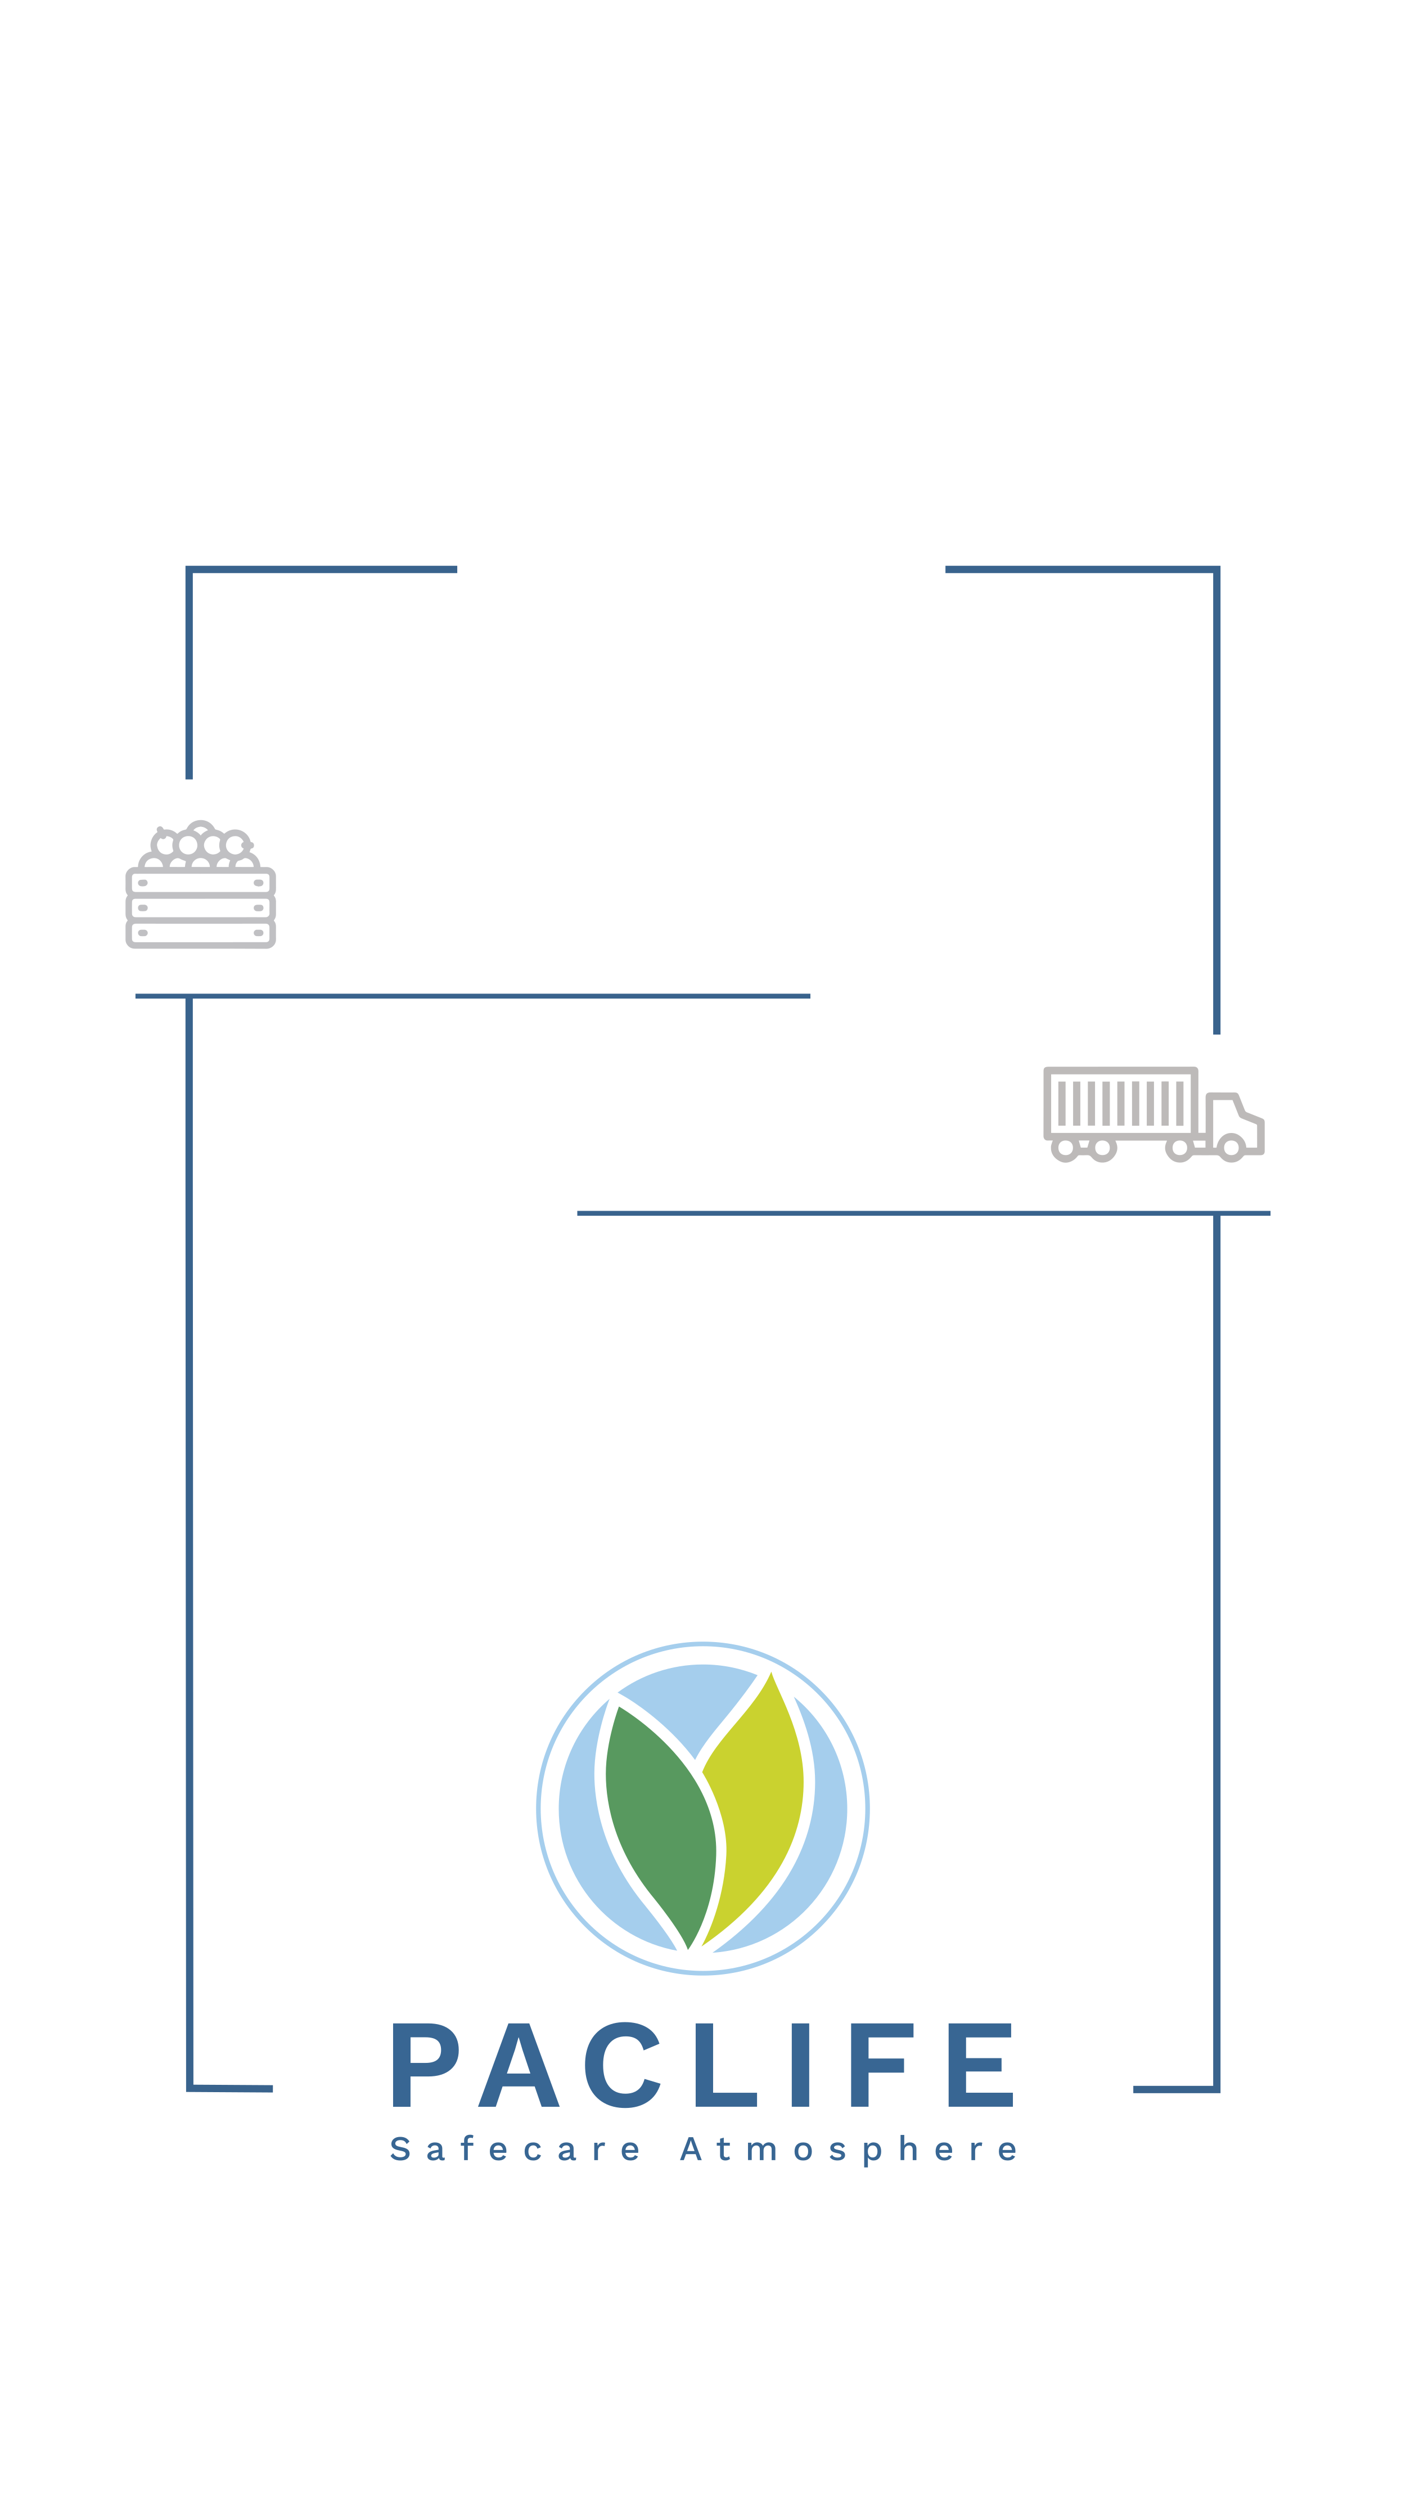 <?xml version="1.0" encoding="utf-8"?>
<!-- Generator: Adobe Illustrator 23.0.0, SVG Export Plug-In . SVG Version: 6.00 Build 0)  -->
<svg version="1.1" xmlns="http://www.w3.org/2000/svg" xmlns:xlink="http://www.w3.org/1999/xlink" x="0px" y="0px"
	 viewBox="0 0 576 1024" style="enable-background:new 0 0 576 1024;" xml:space="preserve">
<style type="text/css">
	.st0{display:none;}
	.st1{display:inline;}
	.st2{fill:none;stroke:#00FFFF;stroke-miterlimit:10;}
	.st3{opacity:0.3;fill:#B8E9F4;}
	.st4{opacity:0.2;fill:#99BC02;}
	.st5{fill:#FFFFFF;}
	.st6{fill:#1E1E1E;}
	.st7{clip-path:url(#SVGID_2_);fill:#FFFFFF;}
	.st8{opacity:0.9;}
	.st9{opacity:0.5;}
	.st10{fill:#A5CEED;stroke:#FFFFFF;stroke-miterlimit:10;}
	.st11{fill:#A5CEED;}
	.st12{fill:none;stroke:#FFFFFF;stroke-miterlimit:10;}
	.st13{fill:#A2C038;}
	.st14{fill:#5087A5;}
	.st15{fill:#9C9B9B;}
	.st16{fill:none;stroke:#1E1E1E;stroke-width:2.2;stroke-miterlimit:10;}
	.st17{stroke:#000000;stroke-miterlimit:10;}
	.st18{fill:none;stroke:#39638D;stroke-width:5;stroke-miterlimit:10;}
	.st19{fill:none;stroke:#39638D;stroke-width:3;stroke-miterlimit:10;}
	.st20{opacity:0.3;}
	.st21{fill:#211915;}
	.st22{opacity:0.6;}
	.st23{fill:#96969B;stroke:#96969B;stroke-width:0.75;stroke-miterlimit:10;}
	.st24{fill:none;stroke:#39638D;stroke-width:2;stroke-miterlimit:10;}
	.st25{fill:none;stroke:#39638D;stroke-miterlimit:10;}
	.st26{fill:#CAD22F;}
	.st27{fill:#58995F;}
	.st28{fill:#386693;}
	.st29{fill:none;stroke:#39638D;stroke-width:4;stroke-miterlimit:10;}
	.st30{clip-path:url(#SVGID_4_);fill:#FFFFFF;}
	.st31{fill:#9C9A9A;}
	.st32{fill:#A3BD33;}
	.st33{fill:#5788A4;}
	.st34{clip-path:url(#SVGID_6_);fill:#FFFFFF;}
	.st35{clip-path:url(#SVGID_8_);fill:#FFFFFF;}
	.st36{fill:none;stroke:#1E1E1E;stroke-width:3;stroke-miterlimit:10;}
	.st37{fill:none;stroke:#A2C038;stroke-width:3;stroke-miterlimit:10;}
	.st38{fill:none;stroke:#A2C038;stroke-width:2;stroke-miterlimit:10;}
	.st39{fill:none;stroke:#1E1E1E;stroke-width:2;stroke-miterlimit:10;}
	.st40{fill:none;stroke:#386693;stroke-width:3;stroke-miterlimit:10;}
	.st41{clip-path:url(#SVGID_10_);}
	.st42{clip-path:url(#SVGID_12_);fill:#FFFFFF;}
	.st43{fill:none;stroke:#386693;stroke-width:2;stroke-miterlimit:10;}
	.st44{clip-path:url(#SVGID_14_);}
	.st45{fill:none;}
	.st46{fill:none;stroke:#333333;stroke-miterlimit:10;}
</style>
<g id="GRILLA" class="st0">
	<g class="st1">
		<g>
			<g>
				<g>
					<g>
						<rect x="-47.99" y="-1474.7" class="st2" width="48.01" height="4215.2"/>
					</g>
					<g>
						<rect x="-0.01" y="-1493.5" class="st2" width="48.01" height="4215.2"/>
						<rect x="47.99" y="-1493.5" class="st2" width="48.01" height="4215.2"/>
					</g>
				</g>
				<g>
					<g>
						<rect x="96" y="-1474.7" class="st2" width="48.01" height="4215.2"/>
						<rect x="144.01" y="-1474.7" class="st2" width="48.01" height="4215.2"/>
					</g>
					<g>
						<rect x="191.99" y="-1493.5" class="st2" width="48.01" height="4215.2"/>
						<rect x="239.99" y="-1493.5" class="st2" width="48.01" height="4215.2"/>
					</g>
				</g>
			</g>
		</g>
		<g>
			<g>
				<g>
					<g>
						<rect x="288" y="-1474.7" class="st2" width="48.01" height="4215.2"/>
						<rect x="336.01" y="-1474.7" class="st2" width="48.01" height="4215.2"/>
					</g>
					<g>
						<rect x="383.99" y="-1493.5" class="st2" width="48.01" height="4215.2"/>
						<rect x="431.99" y="-1493.5" class="st2" width="48.01" height="4215.2"/>
					</g>
				</g>
				<g>
					<g>
						<rect x="480" y="-1474.7" class="st2" width="48.01" height="4215.2"/>
						<rect x="528.01" y="-1474.7" class="st2" width="48.01" height="4215.2"/>
					</g>
					<g>
						<rect x="575.99" y="-1493.5" class="st2" width="48.01" height="4215.2"/>
					</g>
				</g>
			</g>
		</g>
	</g>
</g>
<g id="FONDO_COLOR">
</g>
<g id="Capa_13">
</g>
<g id="Capa_1">
</g>
<g id="INDICACIONES">
</g>
<g id="Capa_3">
</g>
<g id="Capa_5">
</g>
<g id="Capa_2">
</g>
<g id="Capa_4">
</g>
<g id="logo">
	<rect class="st5" width="576" height="1024"/>
</g>
<g id="Capa_14">
</g>
<g id="computador">
</g>
<g id="Modo_de_aislamiento">
	<g>
		<g>
			<path class="st11" d="M243.49,726.48c0-14.07,5.46-28.62,5.69-29.23l0.57-1.49C237,706.6,228.9,722.75,228.9,740.8
				c0,29.02,20.93,53.14,48.51,58.14c-2.21-4.64-9.05-13.49-13.02-18.35C246.21,758.71,243.49,737.3,243.49,726.48z"/>
			<path class="st11" d="M277.34,712.06c2.74,2.85,5.21,5.78,7.42,8.76c3.23-6.48,8.24-12.18,12.92-17.88
				c5.79-7.05,9.86-12.64,12.69-16.85c-6.9-2.82-14.45-4.39-22.36-4.39c-13.1,0-25.2,4.27-35,11.49l2.91,1.66
				C256.35,695.09,266.88,701.16,277.34,712.06z"/>
			<path class="st11" d="M347.1,740.8c0-18.54-8.54-35.07-21.89-45.91c4.02,8.99,8.74,21.33,8.72,35
				c-0.03,12.4-3.19,24.31-9.39,35.4c-7,12.53-18.01,24.11-32.65,34.47C322.72,797.75,347.1,772.13,347.1,740.8z"/>
			<g>
				<path class="st26" d="M287.37,797.22c32.42-22.23,41.81-46.59,41.86-67.34c0.02-20.71-11.3-37.98-13.23-45.23v-0.03
					c-6.82,15.98-22.73,26.88-28.33,41.19c0,0,10.83,16.87,9.88,34.04C296.68,775.81,291.71,789.32,287.37,797.22"/>
			</g>
			<g>
				<path class="st27" d="M268.03,777.6c-15.81-19.02-19.84-37.97-19.84-51.12c0-13.37,5.38-27.56,5.38-27.56
					s41.05,23.42,39.83,60.92c-0.81,24.87-11.6,38.8-11.6,38.8C279.7,791.87,268.05,777.63,268.03,777.6z"/>
			</g>
		</g>
		<g>
			<g>
				<path class="st11" d="M288,809.11c-18.27,0-35.44-7.11-48.35-20.03c-12.92-12.92-20.03-30.09-20.03-48.35
					c0-18.27,7.11-35.44,20.03-48.35s30.09-20.03,48.35-20.03c18.27,0,35.44,7.11,48.35,20.03s20.03,30.09,20.03,48.35
					c0,18.27-7.11,35.44-20.03,48.35C323.44,802,306.27,809.11,288,809.11z M288,674.23c-36.66,0-66.49,29.83-66.49,66.49
					s29.83,66.49,66.49,66.49s66.49-29.83,66.49-66.49S324.66,674.23,288,674.23z"/>
			</g>
		</g>
		<g>
			<path class="st28" d="M166.2,875.64c0.61,0.31,1.13,0.79,1.54,1.44l-1.15,1.04c-0.27-0.57-0.6-0.98-1-1.24
				c-0.4-0.26-0.93-0.38-1.59-0.38c-0.65,0-1.16,0.13-1.52,0.39c-0.36,0.26-0.54,0.6-0.54,1c0,0.38,0.18,0.68,0.53,0.9
				c0.35,0.22,0.98,0.41,1.88,0.58c0.84,0.15,1.52,0.34,2.01,0.58c0.5,0.23,0.86,0.52,1.09,0.87c0.23,0.35,0.34,0.78,0.34,1.29
				c0,0.55-0.16,1.03-0.47,1.45c-0.31,0.42-0.75,0.74-1.32,0.96c-0.56,0.22-1.22,0.33-1.96,0.33c-1.91,0-3.25-0.64-4.04-1.91
				l1.07-1.07c0.3,0.57,0.69,0.99,1.17,1.25c0.48,0.27,1.07,0.4,1.79,0.4c0.67,0,1.2-0.12,1.59-0.35c0.38-0.23,0.58-0.56,0.58-0.99
				c0-0.34-0.17-0.62-0.52-0.83c-0.35-0.21-0.95-0.39-1.81-0.55c-0.86-0.16-1.55-0.36-2.06-0.6c-0.51-0.24-0.88-0.53-1.12-0.88
				c-0.23-0.35-0.35-0.78-0.35-1.28c0-0.53,0.15-1.01,0.44-1.45c0.29-0.44,0.72-0.78,1.27-1.04c0.55-0.26,1.2-0.38,1.94-0.38
				C164.85,875.17,165.58,875.33,166.2,875.64z"/>
			<path class="st28" d="M182.24,883.65l-0.1,1.02c-0.26,0.11-0.55,0.17-0.88,0.17c-0.41,0-0.73-0.08-0.97-0.24s-0.4-0.43-0.48-0.81
				c-0.22,0.33-0.54,0.59-0.97,0.78c-0.43,0.18-0.91,0.28-1.44,0.28c-0.69,0-1.25-0.16-1.68-0.48c-0.43-0.32-0.64-0.78-0.64-1.38
				c0-0.56,0.23-1.03,0.7-1.42c0.46-0.38,1.16-0.66,2.08-0.82l1.81-0.31v-0.38c0-0.44-0.13-0.78-0.38-1.03
				c-0.26-0.25-0.61-0.38-1.07-0.38c-0.94,0-1.55,0.43-1.84,1.28l-1.18-0.63c0.17-0.57,0.52-1.02,1.05-1.35
				c0.53-0.33,1.17-0.5,1.94-0.5c0.92,0,1.65,0.21,2.19,0.64c0.54,0.43,0.81,1.05,0.81,1.88v3.22c0,0.18,0.04,0.31,0.12,0.4
				c0.08,0.09,0.22,0.13,0.41,0.13C181.92,883.7,182.09,883.69,182.24,883.65z M179.08,883.32c0.39-0.25,0.58-0.57,0.58-0.98v-0.85
				l-1.55,0.31c-0.49,0.09-0.86,0.23-1.1,0.4c-0.24,0.17-0.36,0.4-0.36,0.68c0,0.27,0.09,0.47,0.28,0.6
				c0.18,0.14,0.45,0.21,0.79,0.21C178.24,883.69,178.69,883.57,179.08,883.32z"/>
			<path class="st28" d="M191.61,877.59h2.3v1.2h-2.26v5.92h-1.52v-5.92h-1.34v-1.2h1.34v-1.02c0-0.72,0.22-1.28,0.65-1.68
				c0.44-0.4,1.05-0.6,1.84-0.6c0.28,0,0.55,0.03,0.78,0.09c0.24,0.06,0.42,0.14,0.55,0.25l-0.28,1.11
				c-0.22-0.14-0.49-0.21-0.81-0.21c-0.83,0-1.25,0.38-1.25,1.15V877.59z"/>
			<path class="st28" d="M207.4,881.71h-5.21c0.09,0.63,0.31,1.1,0.67,1.43c0.36,0.33,0.83,0.49,1.39,0.49
				c0.46,0,0.85-0.08,1.16-0.25c0.31-0.17,0.52-0.41,0.63-0.72l1.27,0.53c-0.53,1.1-1.55,1.65-3.06,1.65
				c-1.12,0-1.99-0.33-2.62-0.98c-0.63-0.65-0.95-1.56-0.95-2.72c0-1.17,0.3-2.07,0.91-2.72c0.61-0.65,1.46-0.97,2.56-0.97
				c1.04,0,1.85,0.32,2.43,0.95c0.58,0.64,0.87,1.48,0.87,2.53C207.46,881.21,207.44,881.47,207.4,881.71z M202.83,879.14
				c-0.34,0.32-0.55,0.79-0.63,1.41h3.84c-0.08-0.6-0.28-1.06-0.6-1.39c-0.33-0.33-0.75-0.5-1.27-0.5
				C203.61,878.65,203.16,878.82,202.83,879.14z"/>
			<path class="st28" d="M221.56,879.44l-1.42,0.57c-0.25-0.9-0.8-1.35-1.66-1.35c-0.64,0-1.13,0.22-1.48,0.65
				c-0.35,0.44-0.53,1.05-0.53,1.85s0.18,1.41,0.53,1.84c0.35,0.43,0.84,0.64,1.48,0.64c0.48,0,0.87-0.12,1.17-0.36
				c0.29-0.24,0.49-0.58,0.58-1.02l1.39,0.47c-0.21,0.66-0.58,1.18-1.11,1.56c-0.53,0.37-1.2,0.56-2.01,0.56
				c-1.12,0-1.99-0.33-2.62-0.98c-0.63-0.65-0.95-1.56-0.95-2.72c0-1.16,0.31-2.06,0.94-2.72c0.63-0.65,1.49-0.98,2.6-0.98
				C220.03,877.45,221.05,878.11,221.56,879.44z"/>
			<path class="st28" d="M236.04,883.65l-0.1,1.02c-0.26,0.11-0.55,0.17-0.88,0.17c-0.41,0-0.73-0.08-0.97-0.24s-0.4-0.43-0.48-0.81
				c-0.22,0.33-0.54,0.59-0.97,0.78c-0.43,0.18-0.91,0.28-1.44,0.28c-0.69,0-1.25-0.16-1.68-0.48c-0.43-0.32-0.64-0.78-0.64-1.38
				c0-0.56,0.23-1.03,0.7-1.42c0.46-0.38,1.16-0.66,2.08-0.82l1.81-0.31v-0.38c0-0.44-0.13-0.78-0.38-1.03
				c-0.26-0.25-0.61-0.38-1.07-0.38c-0.94,0-1.55,0.43-1.84,1.28l-1.18-0.63c0.17-0.57,0.52-1.02,1.05-1.35
				c0.53-0.33,1.17-0.5,1.94-0.5c0.92,0,1.65,0.21,2.19,0.64c0.54,0.43,0.81,1.05,0.81,1.88v3.22c0,0.18,0.04,0.31,0.12,0.4
				c0.08,0.09,0.22,0.13,0.41,0.13C235.72,883.7,235.9,883.69,236.04,883.65z M232.88,883.32c0.39-0.25,0.58-0.57,0.58-0.98v-0.85
				l-1.55,0.31c-0.49,0.09-0.86,0.23-1.1,0.4c-0.24,0.17-0.36,0.4-0.36,0.68c0,0.27,0.09,0.47,0.28,0.6
				c0.18,0.14,0.45,0.21,0.79,0.21C232.04,883.69,232.49,883.57,232.88,883.32z"/>
			<path class="st28" d="M247.9,877.59l-0.24,1.39c-0.22-0.12-0.52-0.18-0.9-0.18c-0.3,0-0.59,0.08-0.86,0.24
				c-0.27,0.16-0.49,0.4-0.67,0.73c-0.18,0.32-0.26,0.71-0.26,1.17v3.77h-1.52v-7.11h1.29l0.13,1.28c0.4-0.95,1.15-1.42,2.25-1.42
				C247.45,877.45,247.71,877.49,247.9,877.59z"/>
			<path class="st28" d="M261.43,881.71h-5.21c0.09,0.63,0.31,1.1,0.67,1.43c0.36,0.33,0.83,0.49,1.39,0.49
				c0.46,0,0.85-0.08,1.16-0.25c0.31-0.17,0.52-0.41,0.63-0.72l1.27,0.53c-0.53,1.1-1.55,1.65-3.06,1.65
				c-1.12,0-1.99-0.33-2.62-0.98c-0.63-0.65-0.95-1.56-0.95-2.72c0-1.17,0.3-2.07,0.91-2.72c0.61-0.65,1.46-0.97,2.56-0.97
				c1.04,0,1.85,0.32,2.43,0.95c0.58,0.64,0.87,1.48,0.87,2.53C261.49,881.21,261.47,881.47,261.43,881.71z M256.86,879.14
				c-0.34,0.32-0.55,0.79-0.63,1.41h3.84c-0.08-0.6-0.28-1.06-0.6-1.39c-0.33-0.33-0.75-0.5-1.27-0.5
				C257.64,878.65,257.2,878.82,256.86,879.14z"/>
			<path class="st28" d="M284.99,882.24h-3.95l-0.9,2.46h-1.56l3.54-9.39h1.82l3.54,9.39h-1.61L284.99,882.24z M284.54,881
				l-1.08-3.02l-0.43-1.35h-0.04l-0.4,1.32l-1.11,3.04H284.54z"/>
			<path class="st28" d="M299.05,884.23c-0.23,0.19-0.5,0.34-0.83,0.45c-0.33,0.11-0.68,0.16-1.06,0.16c-0.65,0-1.18-0.16-1.57-0.49
				c-0.39-0.33-0.6-0.84-0.6-1.53v-4.04h-1.35v-1.2h1.35v-1.66l1.52-0.43v2.09h2.49v1.2h-2.49v3.78c0,0.34,0.09,0.6,0.28,0.76
				c0.19,0.17,0.44,0.25,0.76,0.25c0.44,0,0.82-0.15,1.15-0.46L299.05,884.23z"/>
			<path class="st28" d="M316.33,877.74c0.4,0.19,0.72,0.49,0.95,0.89c0.24,0.4,0.36,0.89,0.36,1.47v4.61h-1.52v-4.37
				c0-0.56-0.13-0.97-0.4-1.24c-0.27-0.27-0.62-0.4-1.07-0.4c-0.52,0-0.96,0.19-1.32,0.57c-0.36,0.38-0.53,0.9-0.53,1.56v3.87h-1.52
				v-4.37c0-0.56-0.13-0.97-0.4-1.24c-0.27-0.27-0.62-0.4-1.07-0.4c-0.3,0-0.6,0.08-0.88,0.23c-0.28,0.16-0.52,0.4-0.7,0.73
				c-0.18,0.33-0.27,0.75-0.27,1.25v3.78h-1.52v-7.11h1.35l0.07,1.18c0.24-0.44,0.56-0.77,0.97-0.99c0.41-0.22,0.85-0.33,1.34-0.33
				c0.53,0,1.01,0.12,1.44,0.36c0.43,0.24,0.75,0.6,0.96,1.06c0.22-0.46,0.55-0.82,1-1.06c0.45-0.24,0.93-0.36,1.44-0.36
				C315.5,877.45,315.93,877.54,316.33,877.74z"/>
			<path class="st28" d="M331.65,878.43c0.63,0.65,0.94,1.56,0.94,2.72c0,1.16-0.31,2.06-0.94,2.72c-0.63,0.65-1.49,0.98-2.6,0.98
				c-1.11,0-1.98-0.33-2.6-0.98s-0.94-1.56-0.94-2.72c0-1.16,0.31-2.06,0.94-2.72c0.63-0.65,1.49-0.98,2.6-0.98
				C330.16,877.45,331.03,877.77,331.65,878.43z M327.56,879.29c-0.35,0.43-0.52,1.05-0.52,1.86c0,0.81,0.17,1.43,0.52,1.86
				c0.35,0.43,0.84,0.65,1.49,0.65c0.64,0,1.14-0.22,1.49-0.65c0.35-0.44,0.53-1.05,0.53-1.85s-0.18-1.41-0.53-1.85
				c-0.35-0.44-0.85-0.65-1.49-0.65C328.4,878.64,327.91,878.86,327.56,879.29z"/>
			<path class="st28" d="M341.18,884.47c-0.55-0.25-0.97-0.62-1.26-1.12l1.02-0.88c0.18,0.41,0.46,0.71,0.84,0.9
				c0.38,0.19,0.83,0.28,1.37,0.28c0.48,0,0.86-0.08,1.12-0.23c0.27-0.16,0.4-0.36,0.4-0.62c0-0.23-0.12-0.41-0.37-0.55
				c-0.25-0.14-0.67-0.27-1.28-0.39c-1.05-0.2-1.79-0.46-2.22-0.8c-0.43-0.33-0.64-0.8-0.64-1.41c0-0.39,0.12-0.75,0.36-1.09
				c0.24-0.34,0.58-0.61,1.03-0.81c0.45-0.2,0.98-0.31,1.6-0.31c0.79,0,1.42,0.13,1.89,0.39c0.47,0.26,0.84,0.67,1.1,1.22l-1.08,0.8
				c-0.17-0.42-0.41-0.72-0.72-0.92c-0.31-0.19-0.7-0.29-1.17-0.29c-0.43,0-0.78,0.09-1.06,0.26c-0.28,0.18-0.42,0.38-0.42,0.6
				c0,0.26,0.13,0.46,0.38,0.61c0.25,0.15,0.71,0.29,1.37,0.41c1.01,0.18,1.72,0.44,2.13,0.77c0.42,0.33,0.63,0.8,0.63,1.39
				c0,0.64-0.28,1.15-0.83,1.55c-0.55,0.4-1.31,0.6-2.28,0.6C342.37,884.84,341.73,884.72,341.18,884.47z"/>
			<path class="st28" d="M360.15,878.42c0.56,0.65,0.84,1.55,0.84,2.71c0,1.16-0.28,2.07-0.84,2.72c-0.56,0.66-1.33,0.99-2.3,0.99
				c-0.51,0-0.97-0.11-1.37-0.34c-0.4-0.23-0.71-0.54-0.93-0.94v4.13h-1.52v-10.1h1.34l0.07,1.32c0.21-0.45,0.52-0.8,0.95-1.07
				c0.42-0.27,0.91-0.4,1.47-0.4C358.82,877.45,359.59,877.77,360.15,878.42z M358.95,882.96c0.35-0.43,0.52-1.04,0.52-1.81
				c0-0.78-0.17-1.38-0.52-1.82c-0.35-0.44-0.83-0.65-1.44-0.65c-0.58,0-1.04,0.19-1.39,0.58c-0.35,0.39-0.54,0.93-0.58,1.62v0.54
				c0.04,0.68,0.23,1.22,0.58,1.61c0.35,0.39,0.81,0.58,1.39,0.58C358.12,883.61,358.6,883.39,358.95,882.96z"/>
			<path class="st28" d="M374.69,878.13c0.5,0.46,0.75,1.11,0.75,1.96v4.61h-1.52v-4.13c0-1.25-0.51-1.88-1.52-1.88
				c-0.53,0-0.99,0.18-1.37,0.55c-0.38,0.37-0.57,0.93-0.57,1.69v3.76h-1.52v-10.31h1.52v4.34c0.24-0.44,0.55-0.76,0.95-0.97
				c0.39-0.21,0.85-0.31,1.36-0.31C373.55,877.45,374.2,877.67,374.69,878.13z"/>
			<path class="st28" d="M390.02,881.71h-5.21c0.09,0.63,0.31,1.1,0.67,1.43c0.36,0.33,0.83,0.49,1.39,0.49
				c0.46,0,0.85-0.08,1.16-0.25c0.31-0.17,0.52-0.41,0.63-0.72l1.27,0.53c-0.53,1.1-1.55,1.65-3.06,1.65
				c-1.12,0-1.99-0.33-2.62-0.98c-0.63-0.65-0.95-1.56-0.95-2.72c0-1.17,0.3-2.07,0.91-2.72c0.61-0.65,1.46-0.97,2.56-0.97
				c1.04,0,1.85,0.32,2.43,0.95c0.58,0.64,0.87,1.48,0.87,2.53C390.08,881.21,390.06,881.47,390.02,881.71z M385.45,879.14
				c-0.34,0.32-0.55,0.79-0.63,1.41h3.84c-0.08-0.6-0.28-1.06-0.6-1.39c-0.33-0.33-0.75-0.5-1.27-0.5
				C386.23,878.65,385.79,878.82,385.45,879.14z"/>
			<path class="st28" d="M402.41,877.59l-0.24,1.39c-0.22-0.12-0.52-0.18-0.9-0.18c-0.3,0-0.59,0.08-0.86,0.24
				c-0.27,0.16-0.49,0.4-0.67,0.73c-0.18,0.32-0.26,0.71-0.26,1.17v3.77h-1.52v-7.11h1.29l0.13,1.28c0.4-0.95,1.15-1.42,2.25-1.42
				C401.96,877.45,402.22,877.49,402.41,877.59z"/>
			<path class="st28" d="M415.94,881.71h-5.21c0.09,0.63,0.31,1.1,0.67,1.43c0.36,0.33,0.83,0.49,1.39,0.49
				c0.46,0,0.85-0.08,1.16-0.25c0.31-0.17,0.52-0.41,0.63-0.72l1.27,0.53c-0.53,1.1-1.55,1.65-3.06,1.65
				c-1.12,0-1.99-0.33-2.62-0.98c-0.63-0.65-0.95-1.56-0.95-2.72c0-1.17,0.3-2.07,0.91-2.72c0.61-0.65,1.46-0.97,2.56-0.97
				c1.04,0,1.85,0.32,2.43,0.95c0.58,0.64,0.87,1.48,0.87,2.53C416,881.21,415.98,881.47,415.94,881.71z M411.37,879.14
				c-0.34,0.32-0.55,0.79-0.63,1.41h3.84c-0.08-0.6-0.28-1.06-0.6-1.39c-0.33-0.33-0.75-0.5-1.27-0.5
				C412.15,878.65,411.71,878.82,411.37,879.14z"/>
		</g>
		<g>
			<path class="st28" d="M184.63,831.57c2.21,1.91,3.31,4.61,3.31,8.1c0,3.38-1.1,6.02-3.31,7.92c-2.21,1.9-5.29,2.85-9.26,2.85
				h-7.19v12.42h-7.14V828.7h14.33C179.34,828.7,182.43,829.65,184.63,831.57z M179.15,843.57c1.03-0.88,1.55-2.2,1.55-3.96
				s-0.52-3.07-1.55-3.93c-1.03-0.86-2.66-1.29-4.86-1.29h-6.1v10.5h6.1C176.49,844.89,178.12,844.45,179.15,843.57z"/>
			<path class="st28" d="M219.04,854.51H205.9l-2.79,8.33h-7.29l12.47-34.14h8.54l12.47,34.14h-7.4L219.04,854.51z M217.28,849.23
				l-3.21-9.62l-1.55-5.17h-0.1l-1.45,5.07l-3.31,9.73H217.28z"/>
			<path class="st28" d="M265.29,860.85c-2.55,1.67-5.61,2.51-9.16,2.51c-3.35,0-6.26-0.71-8.74-2.12
				c-2.48-1.41-4.39-3.44-5.72-6.08c-1.33-2.64-1.99-5.77-1.99-9.39c0-3.62,0.66-6.75,1.99-9.39c1.33-2.64,3.22-4.66,5.69-6.08
				c2.47-1.41,5.35-2.12,8.67-2.12c3.55,0,6.56,0.74,9.03,2.22c2.47,1.48,4.16,3.69,5.1,6.62l-6.47,2.74
				c-0.55-2.03-1.41-3.5-2.59-4.4c-1.17-0.9-2.76-1.35-4.76-1.35c-2.9,0-5.17,1.02-6.8,3.05c-1.64,2.04-2.46,4.93-2.46,8.69
				c0,3.76,0.79,6.66,2.38,8.69c1.59,2.04,3.83,3.05,6.73,3.05c4.17,0,6.79-2.02,7.86-6.05l6.57,1.97
				C269.62,856.7,267.84,859.18,265.29,860.85z"/>
			<path class="st28" d="M310.14,857.1v5.74H285V828.7h7.14v28.4H310.14z"/>
			<path class="st28" d="M331.51,862.84h-7.14V828.7h7.14V862.84z"/>
			<path class="st28" d="M355.82,834.44v8.64h14.54v5.79h-14.54v13.97h-7.14V828.7h25.56v5.74H355.82z"/>
			<path class="st28" d="M414.96,857.1v5.74h-26.33V828.7h25.61v5.74h-18.47v8.48h14.54v5.48h-14.54v8.69H414.96z"/>
		</g>
	</g>
</g>
<g id="Capa_16">
</g>
<g id="_x31_">
	<g>
		<g>
			<g>
				<g class="st20">
					<g>
						<g>
							<path class="st21" d="M478.08,467.14c-7.07,0-14.06,0-21.13,0c0.09,0.22,0.14,0.38,0.21,0.54c0.92,1.94,0.75,3.83-0.44,5.58
								c-1.28,1.88-3.05,2.99-5.39,2.88c-1.67-0.07-3.07-0.84-4.1-2.12c-0.57-0.71-1.16-0.97-2.04-0.91
								c-0.98,0.07-1.96,0.04-2.94,0.02c-0.37-0.01-0.59,0.11-0.8,0.41c-0.56,0.79-1.28,1.41-2.13,1.88
								c-1.73,0.95-3.51,1.06-5.26,0.11c-2.3-1.25-3.64-3.14-3.51-5.85c0.03-0.63,0.3-1.26,0.48-1.88c0.06-0.21,0.17-0.4,0.3-0.69
								c-0.73,0-1.38-0.04-2.02,0.01c-1.11,0.08-1.82-0.73-1.82-1.81c0.03-8.88,0.02-17.75,0.02-26.63c0-0.64,0.1-1.24,0.71-1.55
								c0.34-0.17,0.77-0.24,1.16-0.24c5.36-0.02,10.71-0.01,16.07-0.01c7.29,0,14.58-0.01,21.88-0.01c7.27,0,14.53,0.02,21.8-0.01
								c1.24-0.01,1.83,0.78,1.83,1.86c-0.03,8.05-0.01,16.09-0.01,24.14c0,0.35,0,0.7,0,1.11c0.98,0,1.92,0,2.97,0
								c0-0.27,0-0.53,0-0.8c0-4.53,0.04-9.05-0.02-13.58c-0.02-1.62,0.62-2.2,2.13-2.18c3.22,0.05,6.44,0.01,9.66,0.02
								c1.14,0,1.52,0.3,1.95,1.39c0.77,1.96,1.58,3.92,2.34,5.88c0.18,0.47,0.47,0.72,0.92,0.9c1.99,0.77,3.97,1.58,5.95,2.37
								c1.02,0.41,1.27,0.77,1.27,1.88c0,3.87,0,7.74,0,11.62c0,1.09-0.57,1.65-1.69,1.66c-2.04,0.01-4.07,0.02-6.11,0
								c-0.45,0-0.71,0.14-0.99,0.5c-1.25,1.58-2.83,2.55-4.91,2.52c-1.83-0.02-3.31-0.84-4.43-2.22c-0.5-0.62-1.01-0.81-1.77-0.8
								c-2.99,0.04-5.98,0.02-8.98,0c-0.48,0-0.76,0.15-1.06,0.52c-1.23,1.54-2.79,2.54-4.84,2.5c-2.38-0.05-4.07-1.3-5.25-3.28
								c-1.01-1.7-1.02-3.48-0.16-5.27C477.95,467.47,478,467.33,478.08,467.14z M487.81,464c0-8.06,0-16.02,0-24
								c-19.09,0-38.13,0-57.18,0c0,8.03,0,16.01,0,24C449.71,464,468.73,464,487.81,464z M514.97,470.03
								c0.01-0.18,0.04-0.33,0.04-0.47c0-2.69,0-5.38-0.01-8.07c0-0.92-0.01-0.92-0.9-1.27c-1.82-0.73-3.63-1.46-5.46-2.18
								c-0.58-0.23-0.96-0.6-1.18-1.18c-0.49-1.27-1-2.52-1.5-3.78c-0.34-0.86-0.7-1.71-1.03-2.54c-2.68,0-5.29,0-7.92,0
								c0,6.52,0,12.99,0,19.48c0.27,0.02,0.5,0.04,0.72,0.04c0.22,0,0.43-0.03,0.64-0.04c0.47-3.29,2.76-5.74,5.53-5.97
								c1.33-0.11,2.56,0.17,3.66,0.91c1.81,1.21,2.88,2.89,3.03,5.07C512.08,470.03,513.51,470.03,514.97,470.03z M436.63,473.09
								c1.76,0,2.95-1.22,2.94-3.01c-0.01-1.82-1.18-2.97-3.05-2.98c-1.74-0.01-2.92,1.17-2.93,2.93
								C433.58,471.91,434.75,473.09,436.63,473.09z M454.66,470.09c-0.01-1.81-1.21-2.99-3.05-2.99c-1.78,0.01-2.96,1.21-2.94,3
								c0.02,1.85,1.18,3,3.04,2.98C453.51,473.07,454.67,471.89,454.66,470.09z M504.48,473.09c1.79,0,2.99-1.2,2.99-2.98
								c0-1.85-1.18-3.01-3.04-3.01c-1.77,0.01-2.94,1.17-2.95,2.93C501.48,471.9,502.65,473.09,504.48,473.09z M483.36,473.08
								c1.82,0,3.01-1.2,2.99-3.03c-0.02-1.77-1.22-2.96-3-2.95c-1.82,0-3,1.21-2.98,3.04
								C480.38,471.94,481.55,473.09,483.36,473.08z M493.85,467.16c-1.78,0-3.47,0-5.12,0c0.28,0.98,0.55,1.91,0.82,2.85
								c1.41,0,2.85,0,4.3,0C493.85,469.03,493.85,468.11,493.85,467.16z M446.32,467.1c-1.47,0.04-2.94-0.05-4.38,0.02
								c0.3,1.02,0.57,1.94,0.85,2.9c0.87,0,1.81,0,2.66,0C445.75,469.02,446.02,468.1,446.32,467.1z"/>
							<path class="st21" d="M436.54,461.03c-1.01,0-1.95,0-2.96,0c0-6.03,0-12.02,0-18.06c0.97,0,1.93,0,2.96,0
								C436.54,448.97,436.54,454.96,436.54,461.03z"/>
							<path class="st21" d="M442.58,461.03c-1,0-1.95,0-2.96,0c0-6.02,0-12.01,0-18.06c0.97,0,1.93,0,2.96,0
								C442.58,448.97,442.58,454.96,442.58,461.03z"/>
							<path class="st21" d="M445.66,442.95c0.99,0,1.94,0,2.95,0c0,6.01,0,12,0,18.06c-0.96,0-1.92,0-2.95,0
								C445.66,455.01,445.66,449.03,445.66,442.95z"/>
							<path class="st21" d="M454.67,442.98c0,6.02,0,11.99,0,18.08c-0.5,0-0.99,0-1.48,0c-0.48,0-0.95,0-1.54,0
								c-0.03-6.03-0.01-12.02-0.01-18.08C452.65,442.98,453.61,442.98,454.67,442.98z"/>
							<path class="st21" d="M457.73,442.95c0.99,0,1.94,0,2.95,0c0,6.01,0,12,0,18.06c-0.96,0-1.92,0-2.95,0
								C457.73,455.01,457.73,449.02,457.73,442.95z"/>
							<path class="st21" d="M463.76,442.9c0.67,0,1.27,0,1.87,0c0.35,0,0.69,0,1.1,0c0,6.07,0,12.06,0,18.16c-0.51,0-1,0-1.49,0
								c-0.47,0-0.94,0-1.47,0C463.76,455.01,463.76,449.02,463.76,442.9z"/>
							<path class="st21" d="M472.76,461.03c-1.01,0-1.95,0-2.96,0c0-6.02,0-12.01,0-18.06c0.97,0,1.93,0,2.96,0
								C472.76,448.96,472.76,454.95,472.76,461.03z"/>
							<path class="st21" d="M478.79,461.03c-1,0-1.94,0-2.95,0c0-6.02,0-12,0-18.1c0.96-0.06,1.92-0.02,2.95,0
								C478.79,448.97,478.79,454.96,478.79,461.03z"/>
							<path class="st21" d="M481.87,442.95c1.03,0,1.97,0,2.97,0c0,6.03,0,12.02,0,18.12c-0.52,0-1.01,0-1.51,0
								c-0.47,0-0.94,0-1.46,0C481.87,455,481.87,449.01,481.87,442.95z"/>
						</g>
					</g>
				</g>
			</g>
		</g>
		<g>
			<g class="st22">
				<g>
					<g>
						<path class="st23" d="M82.21,388.17c-8.98,0-17.96,0-26.94,0c-1.3,0-2.27-0.55-2.98-1.62c-0.34-0.51-0.49-1.08-0.49-1.68
							c-0.01-1.83-0.01-3.66,0-5.5c0-0.74,0.21-1.43,0.7-2c0.25-0.29,0.23-0.52,0.01-0.81c-0.53-0.68-0.72-1.45-0.71-2.31
							c0.02-1.65,0.02-3.3,0-4.95c-0.01-0.83,0.2-1.58,0.74-2.22c0.23-0.27,0.22-0.47-0.01-0.74c-0.54-0.64-0.74-1.39-0.74-2.22
							c0.02-1.7,0.05-3.41-0.01-5.11c-0.06-1.99,1.79-3.63,3.45-3.53c0.36,0.02,0.72,0,1.08-0.01c0.56-0.01,0.57-0.02,0.59-0.55
							c0.06-1.07,0.32-2.07,0.91-2.99c1.02-1.6,2.47-2.51,4.33-2.81c0.49-0.08,0.51-0.08,0.33-0.56c-0.44-1.19-0.6-2.39-0.31-3.64
							c0.33-1.43,1.03-2.63,2.2-3.54c0.12-0.09,0.24-0.19,0.37-0.28c0.19-0.14,0.26-0.31,0.12-0.53c-0.07-0.11-0.12-0.23-0.17-0.35
							c-0.23-0.56-0.07-1.03,0.44-1.31c0.48-0.26,0.9-0.15,1.27,0.34c0.09,0.12,0.2,0.25,0.25,0.39c0.15,0.47,0.48,0.53,0.91,0.48
							c1.53-0.19,2.9,0.23,4.15,1.1c0.32,0.22,0.61,0.64,0.92,0.65c0.3,0.01,0.62-0.39,0.92-0.63c0.7-0.56,1.53-0.88,2.38-1.05
							c0.47-0.09,0.71-0.27,0.91-0.67c0.88-1.71,2.3-2.79,4.16-3.16c2.8-0.56,5.37,0.72,6.64,3.13c0.22,0.42,0.47,0.62,0.97,0.71
							c1.04,0.2,2,0.67,2.81,1.39c0.42,0.37,0.44,0.37,0.91-0.01c0.71-0.58,1.48-1.03,2.36-1.27c3.25-0.92,6.72,1.05,7.55,4.27
							c0.11,0.42,0.21,0.69,0.72,0.7c0.41,0.01,0.69,0.38,0.74,0.77c0.06,0.49-0.12,0.98-0.58,1.05c-0.72,0.11-0.87,0.58-1,1.14
							c-0.08,0.34-0.35,0.72-0.26,0.98c0.07,0.21,0.58,0.25,0.88,0.39c1.84,0.84,2.95,2.29,3.42,4.23c0.09,0.37,0.15,0.76,0.16,1.14
							c0.01,0.37,0.14,0.5,0.51,0.5c0.83-0.01,1.65,0.04,2.48,0c1.36-0.06,2.97,1.16,3.3,2.67c0.06,0.27,0.08,0.56,0.08,0.84
							c0.01,1.73,0,3.46,0.01,5.19c0,0.8-0.2,1.54-0.72,2.15c-0.26,0.3-0.22,0.51,0.02,0.8c0.49,0.6,0.71,1.3,0.7,2.08
							c-0.01,1.73-0.02,3.46,0,5.19c0.01,0.78-0.19,1.49-0.65,2.1c-0.25,0.33-0.32,0.59-0.02,0.94c0.52,0.62,0.67,1.37,0.67,2.17
							c-0.01,1.7-0.03,3.41,0,5.11c0.04,2.18-1.91,3.5-3.46,3.49C100.22,388.14,91.21,388.17,82.21,388.17z M82.23,377.94
							c-2.12,0-4.23,0-6.35,0c-6.73,0-13.47,0.01-20.2-0.01c-1.12,0-1.96,0.59-1.98,1.78c-0.02,1.6-0.03,3.2,0,4.8
							c0.02,1.12,0.7,1.74,1.83,1.75c0.21,0,0.41,0,0.62,0c11.69,0,23.38,0,35.06,0c5.83,0,11.66,0,17.49-0.01
							c0.28,0,0.58,0.01,0.84-0.07c0.78-0.22,1.2-0.83,1.21-1.77c0.02-1.52-0.01-3.04,0.01-4.57c0.01-1.22-0.78-1.93-2-1.92
							C99.93,377.95,91.08,377.94,82.23,377.94z M82.24,367.72c-1.24,0-2.48,0-3.71,0c-7.63,0-15.27,0-22.9,0
							c-1.23,0-1.89,0.56-1.92,1.72c-0.04,1.62-0.03,3.25,0,4.87c0.02,0.96,0.71,1.63,1.66,1.71c0.18,0.01,0.36,0.01,0.54,0.01
							c2.86,0,5.73,0,8.59,0c11.53,0,23.06,0,34.59,0c3.25,0,6.5-0.02,9.75,0.01c1.1,0.01,2-0.89,1.94-1.94
							c-0.05-0.93-0.01-1.86-0.01-2.79c0-0.57,0.01-1.14,0-1.7c-0.03-1.28-0.64-1.89-1.91-1.9c-0.31,0-0.62,0-0.93,0
							C99.37,367.72,90.81,367.72,82.24,367.72z M82.23,357.49c0-0.01,0-0.01,0-0.01c-0.1,0-0.21,0-0.31,0
							c-8.57,0-17.13,0.01-25.7,0.01c-0.34,0-0.67,0.01-1.01,0c-0.39-0.01-0.7,0.15-0.97,0.4c-0.41,0.38-0.55,0.85-0.55,1.39
							c0.01,1.47,0,2.94,0,4.41c0,1.4,0.62,2.01,2.03,2.01c12.05,0,24.1,0,36.15,0c5.68,0,11.35,0,17.03,0
							c1.2,0,1.86-0.66,1.87-1.86c0.01-1.52,0.01-3.04,0-4.57c-0.01-1.19-0.63-1.79-1.83-1.79c-3.25,0-6.5,0-9.75,0
							C93.53,357.49,87.88,357.49,82.23,357.49z M73,346.22c-0.05,2.21,1.76,4.12,4.14,4.1c2.49-0.02,4.14-2.08,4.09-4.17
							c-0.06-2.38-1.76-4.11-4.08-4.1C74.48,342.07,72.97,344.05,73,346.22z M96.39,350.35c0.26-0.04,0.65-0.07,1.02-0.17
							c1.33-0.37,2.24-1.21,2.78-2.47c0.12-0.27,0.05-0.44-0.23-0.54c-0.1-0.03-0.19-0.07-0.28-0.13c-0.35-0.23-0.54-0.54-0.49-0.98
							c0.05-0.4,0.29-0.64,0.64-0.8c0.47-0.21,0.48-0.22,0.28-0.7c-0.1-0.24-0.21-0.47-0.36-0.68c-1.01-1.37-2.33-2.02-4.07-1.76
							c-1.39,0.21-2.43,0.95-3.02,2.15C91.27,347.16,93.18,350.16,96.39,350.35z M87.25,350.34c1.23-0.06,2.25-0.42,3.07-1.26
							c0.29-0.3,0.35-0.56,0.2-0.96c-0.44-1.23-0.45-2.5-0.04-3.72c0.21-0.62,0.02-0.98-0.41-1.33c-1.78-1.5-4.57-1.31-5.97,0.59
							c-0.99,1.34-1.2,2.75-0.47,4.29C84.39,349.51,85.68,350.21,87.25,350.34z M63.94,346.22c0.13,0.52,0.18,1.07,0.39,1.56
							c0.68,1.6,1.95,2.45,3.66,2.55c1.21,0.07,2.26-0.42,3.13-1.27c0.25-0.25,0.34-0.5,0.2-0.89c-0.44-1.25-0.48-2.54-0.04-3.79
							c0.2-0.57,0.01-0.91-0.39-1.27c-0.73-0.64-1.58-0.94-2.53-1.05c-0.35-0.04-0.47,0.02-0.56,0.4c-0.19,0.82-0.95,1.11-1.59,0.59
							c-0.38-0.31-0.59-0.19-0.84,0.06C64.51,343.96,63.96,344.95,63.94,346.22z M63.03,355.46c1.19,0,2.37,0.01,3.56,0
							c0.52,0,0.56-0.06,0.54-0.59c0-0.08,0-0.16-0.02-0.23c-0.47-2.62-2.79-4.18-5.39-3.36c-1.56,0.49-2.48,1.62-2.79,3.22
							c-0.19,0.97-0.17,0.98,0.85,0.98C60.86,355.46,61.94,355.46,63.03,355.46z M82.24,355.46c1.18,0,2.37,0.01,3.55,0
							c0.53,0,0.57-0.05,0.55-0.58c-0.02-0.69-0.24-1.32-0.6-1.89c-1.33-2.14-4.21-2.53-6.05-1.08c-0.96,0.75-1.48,1.76-1.57,2.97
							c-0.04,0.52,0.02,0.57,0.56,0.57C79.87,355.47,81.05,355.46,82.24,355.46z M100.16,355.46c1.16,0,2.32,0.01,3.48,0
							c0.65,0,0.71-0.06,0.64-0.72c-0.16-1.67-1.41-3.11-3.01-3.56c-0.61-0.17-1.24-0.21-1.82,0.27c-0.46,0.38-1.04,0.54-1.63,0.67
							c-0.26,0.06-0.57,0.17-0.74,0.35c-0.61,0.66-0.97,1.45-1,2.37c-0.02,0.58,0.01,0.62,0.59,0.62
							C97.84,355.46,99,355.46,100.16,355.46z M72.6,355.46c1.01,0,2.01-0.01,3.02,0c0.35,0,0.49-0.12,0.52-0.49
							c0.05-0.59,0.16-1.17,0.3-1.74c0.16-0.66,0.07-0.81-0.61-1.05c-0.63-0.22-1.28-0.42-1.85-0.76c-0.48-0.28-0.91-0.38-1.44-0.31
							c-1.69,0.21-3.34,2-3.38,3.71c-0.01,0.58,0.02,0.63,0.59,0.63C70.69,355.47,71.64,355.46,72.6,355.46z M91.15,355.46
							C91.15,355.46,91.15,355.46,91.15,355.46c0.82,0,1.65,0,2.47,0c0.27,0,0.45-0.09,0.44-0.4c-0.03-0.92,0.25-1.78,0.62-2.6
							c0.11-0.24,0.06-0.34-0.2-0.45c-0.54-0.22-1.06-0.52-1.59-0.76c-0.2-0.09-0.43-0.19-0.65-0.19c-0.79,0.03-1.52,0.25-2.15,0.74
							c-1.01,0.78-1.63,1.77-1.73,3.06c-0.04,0.53,0.02,0.58,0.54,0.59C89.66,355.47,90.4,355.46,91.15,355.46z M82.11,338.18
							c-1.2,0.19-2.42,0.53-3.2,1.71c-0.24,0.37-0.27,0.37,0.12,0.51c1.18,0.43,2.21,1.07,2.97,2.09c0.22,0.3,0.38,0.16,0.52-0.06
							c0.45-0.69,1.11-1.14,1.78-1.56c0.34-0.22,0.74-0.34,1.12-0.51c0.21-0.1,0.35-0.2,0.16-0.46
							C84.72,338.8,83.57,338.27,82.11,338.18z"/>
						<path class="st23" d="M105.93,381.15c0.26,0,0.52-0.02,0.77,0c0.54,0.05,0.88,0.45,0.86,0.98c-0.02,0.49-0.36,0.87-0.87,0.9
							c-0.51,0.03-1.03,0.03-1.54,0c-0.48-0.03-0.84-0.47-0.84-0.94c0-0.48,0.35-0.89,0.84-0.94
							C105.41,381.13,105.67,381.15,105.93,381.15C105.93,381.15,105.93,381.15,105.93,381.15z"/>
						<path class="st23" d="M58.61,381.15c0.2,0,0.41-0.01,0.61,0c0.54,0.04,0.92,0.42,0.93,0.93c0.01,0.5-0.37,0.93-0.89,0.96
							c-0.48,0.03-0.97,0.02-1.46,0c-0.51-0.02-0.87-0.44-0.89-0.97c-0.02-0.43,0.31-0.83,0.78-0.9c0.3-0.04,0.61-0.01,0.92-0.01
							C58.61,381.16,58.61,381.16,58.61,381.15z"/>
						<path class="st23" d="M58.52,370.92c0.23,0,0.46-0.01,0.69,0c0.55,0.03,0.9,0.34,0.94,0.82c0.04,0.47-0.25,0.98-0.73,1.03
							c-0.6,0.07-1.23,0.08-1.83,0.01c-0.48-0.06-0.76-0.63-0.67-1.14c0.1-0.52,0.4-0.75,0.98-0.73c0.2,0,0.41,0,0.62,0
							C58.52,370.91,58.52,370.92,58.52,370.92z"/>
						<path class="st23" d="M105.99,370.92c0.18,0,0.36,0,0.54,0c0.66-0.02,0.98,0.24,1.03,0.84c0.05,0.55-0.29,1-0.87,1.06
							c-0.48,0.05-0.97,0.04-1.46,0c-0.57-0.05-0.94-0.51-0.91-1.04c0.03-0.5,0.39-0.83,0.99-0.85
							C105.53,370.91,105.76,370.92,105.99,370.92C105.99,370.92,105.99,370.92,105.99,370.92z"/>
						<path class="st23" d="M105.92,362.67c-0.34-0.07-0.71-0.1-1.03-0.23c-0.47-0.2-0.66-0.62-0.57-1.06
							c0.1-0.46,0.41-0.74,0.93-0.77c0.43-0.02,0.87-0.02,1.31,0c0.61,0.03,0.98,0.39,0.99,0.95c0.01,0.54-0.36,0.97-0.93,1.04
							c-0.23,0.03-0.46,0-0.69,0C105.93,362.62,105.93,362.64,105.92,362.67z"/>
						<path class="st23" d="M58.41,362.62c-0.23-0.01-0.47,0.01-0.69-0.04c-0.7-0.15-1.04-0.9-0.67-1.49
							c0.09-0.15,0.3-0.32,0.46-0.34c0.62-0.07,1.26-0.13,1.89-0.11c0.48,0.01,0.87,0.81,0.66,1.25c-0.19,0.41-0.52,0.63-0.95,0.69
							c-0.23,0.03-0.46,0.01-0.69,0.01C58.41,362.6,58.41,362.61,58.41,362.62z"/>
					</g>
				</g>
			</g>
		</g>
		<g>
			<g>
				<polyline class="st19" points="464.28,855.78 498.51,855.78 498.51,497.22 				"/>
				<line class="st24" x1="520.5" y1="496.93" x2="236.5" y2="496.93"/>
				<polyline class="st19" points="387.33,233.22 498.51,233.22 498.51,423.72 				"/>
				<line class="st24" x1="55.5" y1="407.98" x2="332" y2="407.98"/>
				<polyline class="st19" points="111.8,855.5 77.74,855.29 77.49,481.52 77.49,421.98 77.49,408.22 				"/>
			</g>
			<polyline class="st19" points="187.33,233.22 77.49,233.22 77.49,319.22 			"/>
		</g>
	</g>
</g>
<g id="Capa_18">
</g>
</svg>
